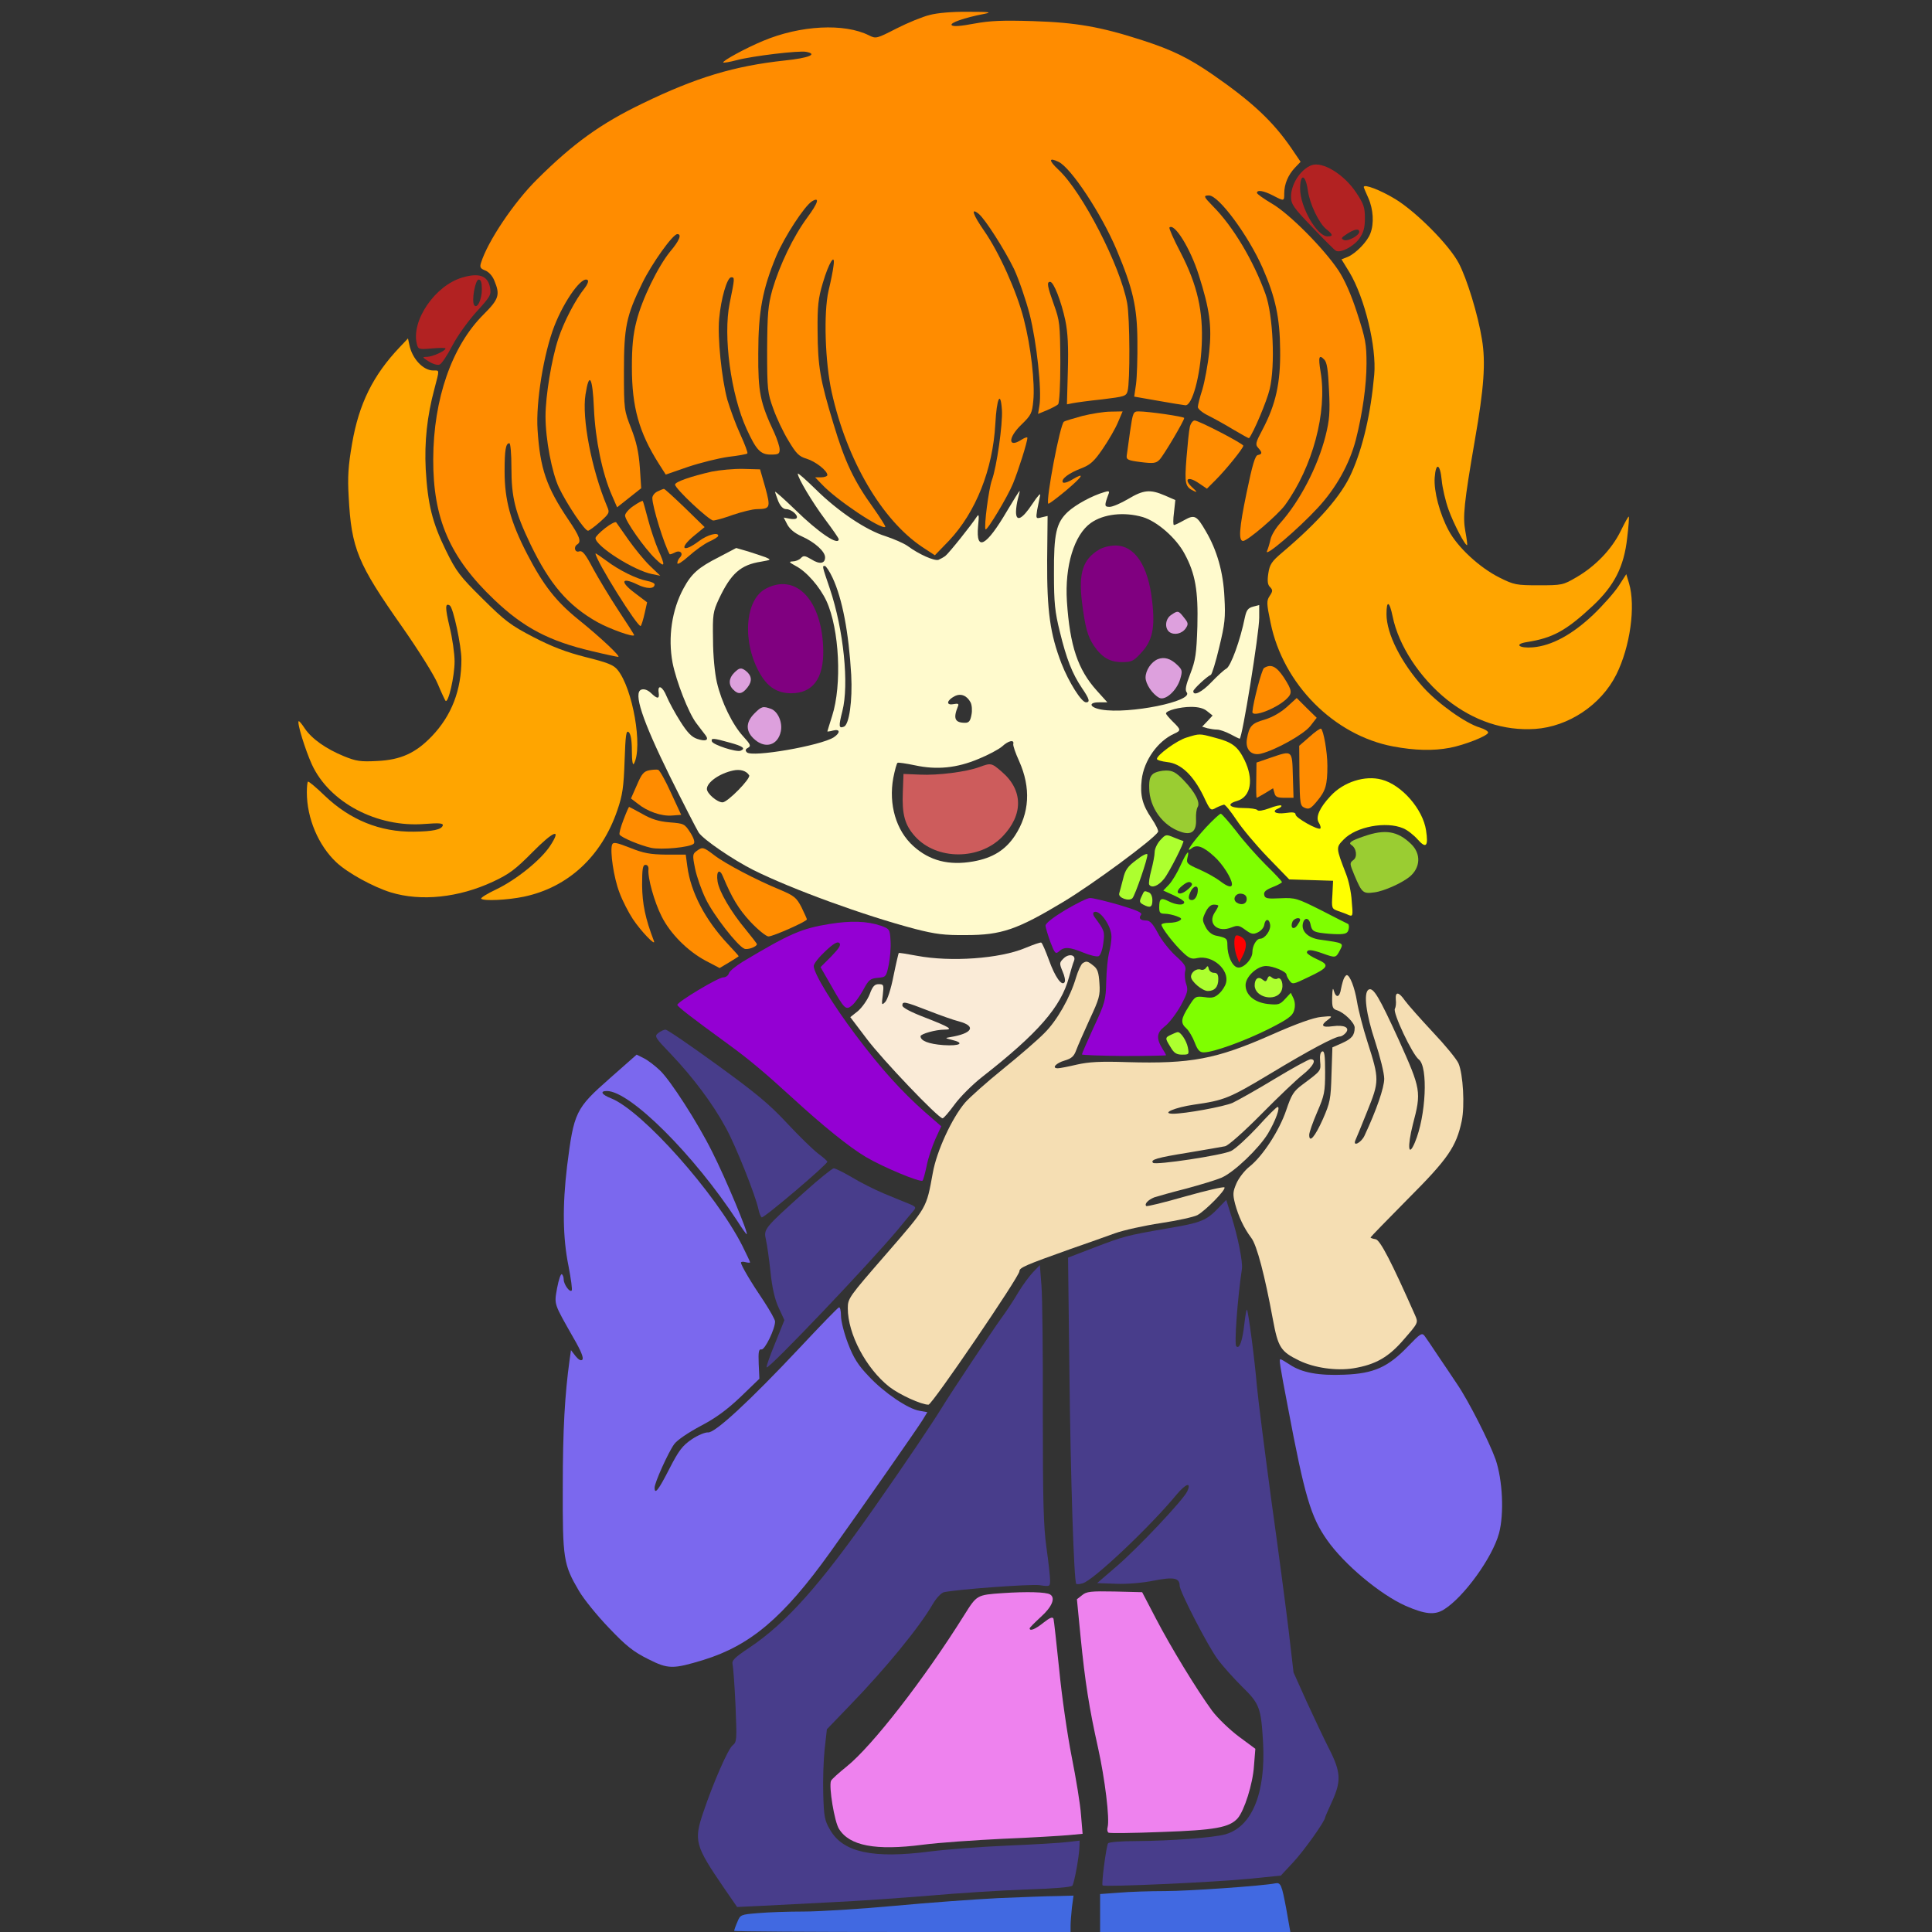 <?xml version="1.0" encoding="UTF-8" standalone="no"?>
<svg
   xmlns:dc="http://purl.org/dc/elements/1.1/"
   xmlns:cc="http://creativecommons.org/ns#"
   xmlns:rdf="http://www.w3.org/1999/02/22-rdf-syntax-ns#"
   xmlns:svg="http://www.w3.org/2000/svg"
   xmlns="http://www.w3.org/2000/svg"
   xmlns:sodipodi="http://sodipodi.sourceforge.net/DTD/sodipodi-0.dtd"
   xmlns:inkscape="http://www.inkscape.org/namespaces/inkscape"
   version="1.0"
   width="850pt"
   height="850pt"
   viewBox="0 0 850 850"
   preserveAspectRatio="xMidYMid meet"
   id="svg120"
   sodipodi:docname="57.svg"
   inkscape:version="0.92.2 5c3e80d, 2017-08-06">
  <rect x="0" y="0" width="850" height="850" fill="#333333" stroke="none"/>
  <defs
     id="defs124" />
  <sodipodi:namedview
     pagecolor="#ffffff"
     bordercolor="#666666"
     borderopacity="1"
     objecttolerance="10"
     gridtolerance="10"
     guidetolerance="10"
     inkscape:pageopacity="0"
     inkscape:pageshadow="2"
     inkscape:window-width="1920"
     inkscape:window-height="978"
     id="namedview122"
     showgrid="false"
     inkscape:zoom="0.58897835"
     inkscape:cx="775.19294"
     inkscape:cy="575.08526"
     inkscape:window-x="0"
     inkscape:window-y="1"
     inkscape:window-maximized="1"
     inkscape:current-layer="svg120" />
  <g
     transform="translate(0,850) scale(0.1,-0.1)"
     fill="#000000"
     stroke="none"
     id="g118">
    <path
       d="M0 4250 l0 -4250 1589 0 1589 0 6 23 c13 48 5 74 -47 147 -108 153 -121 190 -106 295 11 81 30 138 86 255 73 155 75 161 74 309 -1 74 -3 137 -6 139 -2 2 -48 -8 -103 -22 -54 -14 -117 -26 -139 -26 -152 0 -435 281 -499 495 -26 87 -26 546 0 760 10 83 20 170 23 195 4 39 1 53 -26 95 -42 66 -46 101 -27 201 10 50 19 151 21 247 4 188 27 384 55 477 17 59 27 73 102 146 46 44 100 93 121 108 20 16 37 34 37 41 0 8 29 35 65 61 36 26 65 49 65 51 0 2 -7 14 -16 27 -14 23 -14 25 18 49 18 13 75 48 125 78 51 30 93 57 93 60 0 4 -31 30 -70 58 -38 28 -70 48 -70 45 0 -2 10 -18 21 -34 20 -27 21 -60 1 -60 -5 0 -46 28 -91 63 -123 95 -194 199 -227 333 -9 38 -18 71 -20 73 -2 2 -27 -17 -55 -42 -71 -62 -147 -101 -248 -127 -71 -19 -99 -21 -175 -15 -100 7 -128 8 -261 5 -243 -6 -462 110 -555 295 -35 68 -35 70 -36 205 -1 109 -5 148 -23 204 -27 88 -31 204 -7 240 28 44 56 29 56 -30 0 -74 63 -151 165 -200 59 -29 80 -34 140 -34 112 0 219 61 256 146 18 39 18 45 4 85 -23 65 -89 183 -138 247 -57 75 -180 258 -202 301 -48 96 -65 173 -71 326 -9 208 11 345 66 462 46 100 108 189 178 257 35 34 57 67 72 107 37 97 95 153 199 190 43 15 47 20 100 126 65 127 114 195 226 312 160 166 347 289 621 406 60 26 136 66 169 90 92 65 219 124 324 152 128 32 270 34 354 5 l59 -21 39 25 c52 32 130 63 204 79 50 11 -272 14 -2022 14 l-2083 1 0 -4250z"
       id="path4"
       style="fill:none" />
    <path
       d="M4415 8484 c28 -8 115 -21 195 -29 190 -19 280 -38 424 -86 286 -97 513 -259 683 -486 49 -66 57 -73 89 -73 37 0 80 -18 129 -55 17 -12 50 -26 74 -30 181 -30 430 -270 499 -480 65 -195 75 -358 37 -620 -15 -104 -33 -217 -41 -250 -7 -33 -14 -98 -14 -146 0 -140 48 -207 180 -254 177 -62 381 65 454 283 20 58 26 67 47 67 22 0 25 -5 33 -66 6 -47 5 -90 -6 -155 -14 -84 -14 -92 5 -144 15 -41 20 -81 20 -160 0 -90 -4 -116 -27 -184 -69 -194 -175 -300 -351 -351 -45 -14 -80 -16 -148 -12 -85 6 -92 4 -141 -22 -95 -53 -150 -66 -286 -66 -134 0 -216 16 -319 61 -29 13 -59 24 -65 24 -7 0 -10 -25 -8 -80 2 -44 6 -80 8 -80 3 0 28 7 55 16 147 48 299 -34 360 -194 65 -173 -56 -359 -246 -379 -60 -6 -58 -3 -70 -93 -5 -38 -2 -48 16 -63 16 -15 18 -21 9 -33 -7 -8 -22 -14 -35 -14 -14 0 -26 -9 -33 -25 -10 -21 -9 -26 8 -35 11 -6 27 -24 35 -40 9 -17 24 -30 34 -30 10 0 30 -9 44 -20 21 -17 30 -18 51 -9 39 18 72 3 108 -49 17 -26 76 -93 129 -149 113 -117 119 -132 126 -283 4 -84 1 -121 -15 -183 -24 -92 -42 -116 -225 -303 l-128 -132 95 -199 c104 -220 119 -246 229 -413 158 -240 216 -383 225 -547 6 -123 -15 -200 -81 -305 -56 -88 -168 -211 -210 -232 -109 -51 -283 28 -467 213 -107 107 -150 173 -185 281 -27 86 -111 277 -102 230 3 -14 13 -77 22 -140 9 -63 23 -151 30 -195 8 -44 19 -138 25 -209 6 -71 20 -191 30 -267 19 -133 23 -144 96 -306 42 -92 87 -186 100 -209 61 -104 2 -276 -157 -459 -38 -44 -69 -89 -69 -100 0 -11 7 -60 15 -110 8 -50 15 -93 15 -97 0 -5 626 -8 1390 -8 l1390 0 0 4250 0 4250 -2067 -1 c-1831 0 -2062 -2 -2018 -15z"
       id="path6"
       style="fill:none" />
    <path
       d="M4090 8434 c-30 -7 -96 -34 -145 -59 -88 -45 -91 -46 -121 -31 -109 55 -303 45 -467 -24 -77 -32 -181 -89 -175 -95 2 -2 28 2 58 10 71 19 275 43 306 37 54 -10 13 -27 -92 -38 -223 -24 -390 -74 -629 -190 -182 -88 -302 -174 -462 -333 -103 -102 -218 -274 -247 -368 -6 -19 -2 -25 19 -33 15 -6 32 -24 40 -45 26 -62 20 -81 -47 -148 -140 -139 -221 -372 -222 -637 -1 -262 73 -433 269 -619 129 -123 242 -182 430 -226 58 -14 110 -25 115 -25 13 0 -78 86 -175 164 -99 80 -155 152 -225 287 -74 143 -100 239 -100 365 0 94 5 124 21 124 5 0 9 -48 9 -106 0 -133 16 -197 84 -339 85 -176 165 -269 294 -342 54 -30 162 -69 162 -57 0 2 -31 51 -69 108 -38 58 -88 141 -112 185 -34 65 -47 80 -61 75 -19 -6 -26 20 -8 31 19 12 10 36 -39 108 -97 144 -125 225 -136 397 -8 120 27 335 74 456 45 115 124 224 147 201 4 -4 -2 -20 -14 -35 -41 -51 -91 -147 -116 -223 -29 -88 -56 -250 -56 -341 0 -101 28 -247 59 -313 35 -73 113 -190 128 -190 5 0 29 18 53 39 42 38 43 40 30 70 -67 160 -111 387 -94 491 16 102 31 78 37 -62 6 -137 37 -287 79 -382 l23 -53 53 42 53 42 -6 91 c-5 68 -15 113 -38 172 -31 79 -32 83 -32 250 0 196 10 245 81 390 42 86 134 215 154 215 21 0 8 -30 -31 -76 -54 -66 -125 -211 -149 -308 -15 -58 -20 -113 -20 -201 0 -176 31 -287 119 -426 l30 -47 98 34 c54 18 134 38 177 44 44 5 82 12 84 15 3 3 -11 40 -31 84 -20 43 -45 112 -57 152 -25 92 -44 275 -36 357 8 89 35 182 53 182 16 0 16 -2 -7 -115 -29 -143 5 -400 75 -553 42 -92 61 -112 106 -112 34 0 39 3 39 23 0 12 -11 45 -23 72 -63 134 -72 179 -71 350 0 185 19 283 79 428 37 87 124 220 157 241 36 22 28 -6 -21 -72 -61 -83 -121 -208 -153 -317 -19 -70 -22 -103 -23 -265 0 -175 2 -189 27 -258 14 -40 44 -104 67 -141 34 -57 46 -69 79 -79 40 -12 92 -53 92 -72 0 -5 -12 -10 -27 -10 l-27 0 30 -31 c63 -68 264 -202 279 -187 2 2 -22 40 -53 84 -85 118 -125 202 -175 369 -59 194 -69 252 -70 410 -1 109 3 143 23 210 26 89 56 137 47 75 -2 -19 -12 -69 -22 -110 -22 -97 -15 -314 14 -445 67 -301 221 -563 399 -682 l55 -36 62 64 c118 125 193 313 204 514 6 113 23 150 29 61 4 -61 -23 -251 -44 -308 -14 -38 -36 -207 -28 -217 6 -8 98 145 121 202 24 59 63 182 63 201 0 4 -11 1 -25 -8 -61 -40 -62 8 0 67 41 40 46 49 51 104 8 77 -11 241 -42 360 -31 121 -108 292 -174 387 -50 72 -61 105 -24 75 29 -24 114 -158 155 -242 21 -45 52 -135 69 -200 31 -123 54 -335 43 -401 l-6 -37 39 16 c21 9 44 21 49 26 6 6 10 82 10 187 -1 167 -3 181 -28 251 -29 81 -33 101 -17 101 16 0 49 -86 67 -170 11 -54 14 -114 11 -222 l-4 -147 25 5 c15 3 73 11 131 17 98 12 105 14 111 37 11 41 10 321 -2 386 -30 164 -197 489 -302 587 -44 41 -44 56 0 35 55 -26 189 -229 256 -388 71 -169 90 -250 91 -400 1 -74 -2 -160 -6 -190 l-8 -55 103 -18 c56 -10 111 -19 122 -20 30 -3 66 128 72 265 7 148 -19 264 -93 407 -30 57 -52 107 -49 110 22 21 92 -92 129 -209 48 -151 58 -224 46 -338 -6 -57 -20 -131 -30 -165 -11 -34 -20 -69 -20 -78 0 -8 20 -25 45 -37 24 -12 75 -40 111 -62 37 -22 68 -39 69 -38 19 22 79 164 91 216 25 104 15 324 -18 417 -53 148 -144 300 -232 388 -41 42 -43 47 -17 47 43 0 173 -176 236 -319 56 -128 76 -218 77 -361 2 -144 -19 -239 -77 -349 -31 -58 -33 -67 -20 -81 19 -21 19 -28 -1 -32 -12 -2 -24 -42 -50 -168 -32 -154 -36 -210 -15 -210 20 0 151 113 184 157 122 168 187 410 157 587 -11 66 -7 78 16 54 12 -12 17 -45 21 -134 5 -100 2 -132 -15 -201 -35 -138 -114 -289 -200 -385 -19 -21 -38 -52 -42 -70 -4 -18 -11 -42 -16 -53 -12 -30 138 98 223 190 81 87 140 193 168 300 29 114 47 240 47 335 0 85 -4 109 -41 222 -27 84 -56 148 -83 189 -65 97 -216 249 -292 293 -36 21 -66 43 -66 47 0 15 29 10 70 -11 50 -26 50 -26 50 9 0 41 17 81 47 113 l25 26 -40 59 c-81 118 -172 204 -347 325 -106 73 -177 108 -310 151 -182 59 -291 78 -480 84 -135 4 -188 2 -259 -11 -59 -11 -92 -14 -99 -7 -10 10 55 33 144 50 36 7 22 9 -71 9 -69 1 -137 -5 -170 -14z"
       id="path8"
       style="fill:#ff8c00" />
    <path
       d="M5770 7773 c-48 -18 -90 -83 -90 -138 0 -33 10 -48 92 -133 51 -54 98 -101 105 -105 20 -12 78 18 104 54 18 26 24 47 24 89 0 48 -5 63 -40 115 -53 79 -147 136 -195 118z m-16 -111 c8 -59 49 -145 82 -171 29 -23 30 -31 5 -31 -47 0 -121 129 -121 210 0 69 24 64 34 -8z m226 -182 c0 -16 -49 -43 -67 -36 -14 6 -13 10 12 26 33 22 55 26 55 10z"
       id="path10"
       style="fill:#b22222" />
    <path
       d="M6000 7677 c0 -2 9 -24 20 -48 22 -49 26 -113 9 -156 -13 -36 -64 -88 -99 -103 l-28 -11 35 -57 c67 -112 120 -329 109 -451 -15 -169 -49 -318 -100 -432 -43 -98 -143 -213 -305 -350 -46 -39 -55 -52 -61 -92 -5 -34 -3 -50 8 -60 12 -13 12 -18 -2 -39 -14 -21 -14 -32 4 -118 55 -270 279 -495 539 -544 96 -18 176 -20 250 -6 63 12 163 51 168 66 2 6 -14 16 -36 23 -62 18 -184 105 -249 177 -98 109 -162 236 -162 322 0 63 13 58 27 -10 26 -128 119 -270 240 -367 118 -93 249 -137 387 -128 146 10 290 105 357 239 61 122 86 301 56 402 l-12 40 -33 -51 c-18 -28 -69 -86 -113 -128 -92 -87 -182 -136 -265 -143 -61 -5 -84 14 -27 23 114 18 172 49 290 159 95 89 138 172 152 300 6 49 9 91 7 93 -2 2 -18 -27 -36 -64 -40 -81 -112 -155 -195 -203 -58 -34 -63 -35 -165 -35 -99 0 -109 2 -173 34 -88 44 -185 134 -224 208 -39 73 -65 171 -61 231 5 70 24 63 31 -11 3 -34 17 -93 30 -129 22 -62 75 -163 82 -156 1 2 -2 29 -8 60 -12 65 -6 124 42 403 40 228 48 341 31 442 -17 107 -66 267 -102 335 -42 80 -186 225 -279 282 -66 40 -139 68 -139 53z"
       id="path12"
       style="fill:#ffa500" />
    <path
       d="M2034 7279 c-120 -35 -226 -190 -200 -293 6 -23 9 -24 66 -19 33 3 60 3 60 0 0 -11 -58 -37 -82 -37 -21 0 -21 -2 8 -20 17 -11 39 -18 48 -14 9 3 34 41 56 83 22 43 70 109 106 149 62 68 66 75 60 107 -10 52 -48 66 -122 44z m86 -52 c0 -45 -21 -89 -34 -69 -12 19 5 112 20 112 10 0 14 -13 14 -43z"
       id="path14"
       style="fill:#b22222" />
    <path
       d="M1759 6973 c-118 -124 -180 -250 -210 -425 -17 -98 -20 -146 -15 -233 12 -229 39 -294 236 -574 72 -103 141 -213 156 -250 15 -36 31 -70 34 -74 12 -14 40 107 40 173 0 35 -10 104 -22 152 -20 85 -20 107 1 94 15 -9 51 -177 51 -238 0 -134 -43 -246 -130 -337 -71 -74 -136 -104 -240 -109 -74 -4 -93 -1 -147 21 -78 32 -141 76 -172 122 -13 20 -25 34 -27 32 -8 -7 29 -126 58 -190 77 -168 288 -279 497 -262 65 5 82 3 79 -7 -6 -18 -43 -26 -128 -27 -148 -2 -280 52 -391 158 -38 37 -72 65 -74 62 -3 -2 -5 -24 -5 -47 0 -114 51 -234 130 -308 50 -47 162 -108 239 -132 134 -41 300 -23 450 47 71 33 99 54 174 130 94 95 130 108 77 27 -41 -62 -149 -149 -237 -191 -40 -19 -69 -37 -66 -41 11 -11 116 -6 188 9 195 41 342 178 411 380 23 67 28 102 32 218 4 115 7 135 18 126 9 -8 14 -35 14 -83 0 -44 4 -65 9 -56 40 72 -5 331 -72 413 -18 22 -44 32 -140 56 -86 22 -147 45 -230 88 -100 52 -124 70 -223 168 -101 100 -116 119 -163 215 -59 121 -79 201 -88 356 -6 120 6 233 38 352 23 89 24 82 -5 82 -44 0 -93 52 -105 113 l-6 28 -36 -38z"
       id="path16"
       style="fill:#ffa500" />
    <path
       d="M4762 6670 c-40 -11 -77 -22 -81 -25 -17 -10 -81 -349 -69 -361 3 -2 37 24 77 57 76 64 87 84 28 49 -19 -12 -38 -17 -41 -12 -9 14 27 41 80 61 41 16 57 30 96 87 26 38 56 90 67 117 l20 47 -52 -1 c-29 0 -85 -9 -125 -19z"
       id="path18"
       style="fill:#ff8c00" />
    <path
       d="M4972 6603 c-7 -49 -13 -97 -15 -108 -2 -17 6 -21 62 -28 56 -7 67 -5 82 10 18 18 109 172 109 184 0 6 -156 29 -201 29 -23 0 -25 -5 -37 -87z"
       id="path20"
       style="fill:#ff8c00" />
    <path
       d="M5235 6623 c-4 -16 -10 -77 -15 -138 -9 -115 -6 -127 34 -146 15 -7 12 -2 -8 16 -40 37 -20 52 27 20 l37 -25 39 39 c45 45 121 139 121 150 0 9 -196 111 -214 111 -8 0 -17 -12 -21 -27z"
       id="path22"
       style="fill:#ff8c00" />
    <path
       d="M3131 6425 c-92 -21 -161 -45 -161 -57 0 -18 150 -158 168 -158 9 0 49 11 87 25 39 13 86 25 105 25 59 1 61 6 37 95 l-23 80 -74 2 c-41 1 -104 -5 -139 -12z"
       id="path24"
       style="fill:#ff8c00" />
    <path
       d="M3510 6416 c0 -19 64 -126 120 -201 33 -44 60 -83 60 -87 0 -31 -89 29 -192 130 -49 47 -88 82 -88 78 0 -3 7 -22 14 -41 10 -23 22 -35 35 -35 22 0 54 -27 46 -39 -2 -5 -16 -6 -31 -3 l-26 5 16 -31 c11 -20 32 -38 64 -52 56 -25 102 -66 102 -92 0 -28 -24 -32 -60 -9 -29 17 -35 18 -47 5 -8 -8 -24 -14 -36 -14 -18 -1 -15 -4 14 -20 48 -25 106 -92 135 -154 57 -124 69 -369 25 -506 -11 -36 -21 -66 -21 -68 0 -1 11 0 25 4 32 8 33 -10 3 -30 -59 -37 -359 -89 -382 -66 -8 8 -7 14 5 20 14 8 11 15 -21 50 -47 51 -96 151 -116 238 -9 38 -17 118 -17 187 -2 112 0 124 26 180 53 112 95 150 186 164 44 8 45 8 20 19 -14 5 -49 17 -78 26 l-52 15 -76 -40 c-91 -46 -121 -73 -156 -138 -51 -94 -69 -215 -48 -327 16 -81 70 -220 104 -265 18 -23 36 -48 42 -55 15 -21 -1 -27 -37 -15 -25 8 -44 28 -75 77 -23 36 -50 86 -60 110 -18 45 -41 55 -35 16 4 -28 -6 -28 -34 -1 -14 13 -29 19 -42 15 -37 -12 3 -133 125 -381 60 -121 117 -232 127 -248 21 -31 150 -119 241 -165 171 -85 487 -200 711 -259 90 -23 129 -28 224 -27 156 0 225 24 428 146 130 78 397 275 417 308 3 5 -10 32 -29 60 -40 59 -51 101 -43 170 10 84 70 169 143 202 31 14 30 18 -6 53 -16 16 -30 32 -30 36 0 13 62 29 110 29 32 0 56 -6 71 -19 l24 -19 -23 -25 -23 -24 23 -7 c13 -3 32 -6 43 -6 11 0 37 -9 58 -20 20 -11 39 -20 41 -20 11 0 86 464 86 532 l0 56 -27 -7 c-22 -6 -29 -15 -36 -47 -20 -100 -62 -216 -82 -226 -11 -6 -40 -33 -66 -60 -41 -43 -79 -62 -79 -39 0 9 60 65 77 72 5 2 22 57 37 121 25 103 28 130 23 220 -5 111 -33 208 -82 291 -40 69 -49 74 -94 49 -21 -12 -42 -22 -46 -22 -4 0 -4 25 0 55 l6 55 -46 20 c-65 28 -94 25 -161 -15 -32 -19 -69 -35 -82 -35 -24 0 -24 5 -4 59 4 10 -1 12 -19 6 -55 -16 -126 -55 -161 -87 -51 -48 -62 -95 -61 -273 0 -126 4 -167 26 -255 29 -119 54 -183 97 -247 33 -48 37 -63 18 -63 -20 0 -76 89 -108 171 -50 130 -64 230 -63 452 l2 197 -26 -6 c-25 -7 -26 -6 -20 32 4 21 10 50 13 64 4 14 -11 -2 -34 -37 -45 -68 -72 -81 -72 -35 0 15 4 42 9 60 5 17 8 32 7 32 -2 0 -27 -40 -56 -89 -91 -155 -137 -180 -127 -67 5 50 4 57 -6 42 -21 -33 -123 -161 -138 -172 -8 -6 -21 -13 -30 -17 -18 -6 -86 24 -136 61 -17 12 -61 31 -97 43 -85 26 -209 109 -308 207 -43 42 -78 73 -78 68z m1518 -191 c63 -19 147 -92 184 -162 47 -87 60 -162 56 -318 -4 -122 -8 -149 -31 -209 -20 -51 -24 -72 -16 -82 32 -39 -254 -97 -375 -76 -52 9 -60 32 -11 32 l37 0 -46 51 c-84 93 -119 197 -132 393 -10 156 32 293 105 345 56 40 147 50 229 26z m-1365 -267 c43 -92 71 -240 82 -427 6 -114 -9 -219 -32 -228 -23 -9 -24 1 -7 68 30 117 6 357 -55 539 -35 103 -34 100 -22 100 5 0 21 -24 34 -52z m607 -548 c6 -11 8 -36 4 -55 -5 -27 -11 -35 -28 -35 -45 0 -53 19 -32 71 6 13 2 15 -20 11 -33 -6 -29 17 6 35 27 14 54 3 70 -27z m-1060 -177 c59 -16 72 -26 48 -36 -19 -7 -121 26 -126 41 -5 16 7 15 78 -5z m1248 -6 c-2 -7 10 -41 26 -76 52 -117 46 -229 -19 -328 -42 -63 -98 -98 -183 -113 -107 -19 -192 3 -263 67 -77 69 -110 184 -89 300 7 35 15 65 19 67 3 2 38 -3 76 -11 97 -21 185 -12 280 28 42 17 89 42 104 55 28 26 54 31 49 11z m-1162 -138 c8 -14 -95 -119 -117 -119 -24 0 -69 39 -69 59 0 29 55 68 115 81 31 7 59 -1 71 -21z"
       id="path26"
       style="fill:#fffacd" />
    <path
       d="M4834 6081 c-70 -42 -89 -103 -74 -228 14 -113 25 -152 52 -193 36 -53 71 -73 124 -73 42 0 51 4 84 40 50 53 63 111 49 228 -17 156 -76 245 -162 245 -24 0 -56 -8 -73 -19z"
       id="path28"
       style="fill:#800080" />
    <path
       d="M5152 5794 c-25 -17 -29 -56 -8 -74 21 -16 56 -9 73 16 12 18 11 24 -8 47 -24 31 -27 32 -57 11z"
       id="path30"
       style="fill:#dda0dd" />
    <path
       d="M5094 5600 c-29 -12 -54 -49 -54 -81 0 -28 30 -73 60 -89 26 -14 76 30 92 81 11 37 10 42 -13 64 -29 28 -57 36 -85 25z"
       id="path32"
       style="fill:#dda0dd" />
    <path
       d="M4308 5125 c-57 -21 -182 -37 -261 -33 l-72 3 -3 -80 c-4 -99 9 -145 54 -195 95 -105 283 -105 384 -1 93 96 92 205 -3 286 -45 39 -47 39 -99 20z"
       id="path34"
       style="fill:#cd5c5c" />
    <path
       d="M2893 6338 c-13 -6 -23 -19 -23 -29 0 -38 52 -205 76 -247 1 -2 11 1 23 7 23 13 40 -4 22 -22 -6 -6 -11 -17 -11 -25 0 -8 22 6 50 31 28 25 68 54 90 64 22 10 40 21 40 26 0 17 -48 4 -84 -23 -73 -55 -91 -33 -21 24 l45 37 -87 85 c-48 46 -89 84 -92 83 -3 0 -16 -5 -28 -11z"
       id="path36"
       style="fill:#ff8c00" />
    <path
       d="M2787 6274 c-20 -13 -37 -33 -37 -42 0 -23 86 -145 134 -191 42 -41 45 -33 11 42 -13 31 -33 90 -44 132 -11 42 -21 78 -23 81 -2 2 -21 -8 -41 -22z"
       id="path38"
       style="fill:#ff8c00" />
    <path
       d="M2663 6177 c-23 -18 -42 -37 -43 -44 -1 -35 170 -144 250 -159 l35 -7 -46 44 c-25 24 -67 76 -94 114 -27 39 -51 73 -54 77 -3 4 -25 -7 -48 -25z"
       id="path40"
       style="fill:#ff8c00" />
    <path
       d="M2620 6065 c0 -29 188 -330 199 -319 3 3 11 28 17 55 l11 49 -54 41 c-66 49 -60 72 10 38 42 -21 77 -21 77 0 0 5 -15 12 -32 15 -48 9 -126 48 -180 89 -27 20 -48 34 -48 32z"
       id="path42"
       style="fill:#ff8c00" />
    <path
       d="M3369 5910 c-93 -49 -105 -238 -24 -376 34 -58 76 -84 136 -84 95 0 143 65 141 189 -4 219 -119 342 -253 271z"
       id="path44"
       style="fill:#800080" />
    <path
       d="M5561 5561 c-10 -7 -48 -152 -51 -193 -1 -26 102 13 148 55 29 27 28 38 -10 97 -33 49 -56 60 -87 41z"
       id="path46"
       style="fill:#ff8c00" />
    <path
       d="M3230 5540 c-24 -24 -26 -53 -4 -74 22 -23 40 -20 63 10 21 27 19 51 -7 72 -21 16 -29 15 -52 -8z"
       id="path48"
       style="fill:#dda0dd" />
    <path
       d="M5661 5389 c-27 -24 -64 -45 -97 -55 -57 -16 -68 -28 -78 -85 -8 -46 19 -75 61 -65 66 16 190 86 218 122 l28 36 -44 43 -44 44 -44 -40z"
       id="path50"
       style="fill:#ff8c00" />
    <path
       d="M3319 5361 c-40 -40 -39 -81 3 -116 47 -40 100 -23 113 36 9 40 -12 88 -42 100 -36 13 -42 12 -74 -20z"
       id="path52"
       style="fill:#dda0dd" />
    <path
       d="M5761 5258 l-45 -39 1 -132 c2 -125 3 -132 23 -141 19 -8 27 -4 55 30 37 44 45 70 45 155 0 60 -17 156 -28 163 -4 2 -27 -14 -51 -36z"
       id="path54"
       style="fill:#ff8c00" />
    <path
       d="M5220 5255 c-43 -13 -130 -77 -130 -94 0 -5 21 -11 46 -14 59 -6 113 -57 158 -148 31 -66 32 -67 56 -53 14 7 30 13 35 14 6 0 30 -30 54 -66 24 -37 86 -111 138 -165 l95 -98 96 -3 97 -3 -3 -61 c-4 -60 -3 -62 25 -72 15 -5 37 -13 47 -18 18 -7 19 -3 13 62 -2 38 -14 92 -25 119 -45 117 -45 116 -10 152 54 56 186 81 261 49 18 -7 46 -29 64 -49 37 -42 48 -31 37 40 -14 93 -107 200 -195 223 -73 20 -168 -10 -225 -72 -48 -51 -67 -93 -52 -117 7 -11 10 -23 7 -26 -10 -9 -109 47 -109 61 0 10 -11 12 -45 7 -45 -6 -63 8 -29 21 9 4 14 9 11 12 -3 3 -27 -2 -52 -12 -28 -10 -49 -14 -53 -8 -4 5 -31 9 -61 9 -62 0 -78 17 -29 31 62 18 75 95 33 181 -30 60 -54 78 -132 98 -67 18 -65 18 -123 0z"
       id="path56"
       style="fill:#ffff00" />
    <path
       d="M5592 5167 l-64 -22 -1 -78 c-1 -42 0 -77 2 -77 2 0 19 10 38 21 l34 21 6 -21 c4 -17 13 -21 45 -21 l39 0 -3 97 c-3 114 -2 112 -96 80z"
       id="path58"
       style="fill:#ff8c00" />
    <path
       d="M2856 5111 c-24 -5 -33 -16 -54 -65 l-26 -59 30 -23 c42 -34 104 -56 151 -52 l40 3 -45 97 c-24 53 -49 98 -56 101 -6 2 -24 1 -40 -2z"
       id="path60"
       style="fill:#ff8c00" />
    <path
       d="M5074 5096 c-14 -11 -19 -26 -18 -63 1 -86 60 -167 140 -193 47 -16 69 3 66 57 -1 21 2 44 7 52 13 20 -11 66 -62 119 -33 34 -48 42 -77 42 -20 0 -45 -6 -56 -14z"
       id="path62"
       style="fill:#9acd32" />
    <path
       d="M2743 4893 c-12 -31 -20 -60 -17 -65 8 -13 89 -47 138 -58 45 -10 172 2 188 18 6 6 1 24 -15 49 -25 39 -28 40 -91 45 -48 4 -80 14 -120 37 -31 17 -57 31 -58 31 -2 0 -13 -25 -25 -57z"
       id="path64"
       style="fill:#ff8c00" />
    <path
       d="M5306 4860 c-57 -62 -97 -119 -63 -92 22 18 51 8 99 -36 37 -33 78 -98 78 -122 0 -17 -19 -12 -54 15 -17 13 -58 36 -90 50 -53 23 -57 28 -52 50 11 43 -3 27 -30 -32 -14 -32 -37 -70 -51 -85 l-25 -26 46 -21 c25 -11 46 -25 46 -30 0 -16 -36 -13 -69 4 -33 17 -41 12 -41 -27 0 -23 4 -28 24 -28 14 0 37 -5 53 -11 22 -8 24 -12 13 -19 -8 -6 -30 -10 -47 -10 -18 0 -33 -4 -33 -8 0 -14 54 -84 93 -121 29 -28 40 -32 65 -26 66 14 141 -51 126 -109 -3 -13 -16 -34 -29 -46 -20 -19 -32 -22 -65 -17 -40 5 -42 4 -70 -41 -35 -55 -37 -73 -10 -97 10 -9 27 -37 36 -61 13 -34 22 -44 40 -44 42 0 177 49 284 102 85 43 106 58 113 81 6 19 5 38 -2 54 l-12 25 -25 -27 c-23 -25 -30 -27 -77 -22 -59 7 -97 40 -97 83 0 37 51 84 90 84 32 0 90 -25 90 -38 0 -5 6 -16 13 -26 13 -18 17 -17 79 13 94 44 100 55 44 80 -25 11 -46 25 -46 30 0 15 20 14 70 -4 56 -20 57 -20 75 14 17 33 18 32 -88 47 -51 7 -82 36 -75 70 6 30 28 28 34 -4 5 -25 12 -31 43 -36 20 -3 55 -6 77 -6 33 0 43 4 47 20 3 11 2 22 -2 25 -5 2 -58 29 -118 60 -106 53 -114 56 -179 53 -59 -3 -69 -1 -72 15 -3 13 7 22 37 34 23 9 41 19 41 22 0 4 -32 38 -71 76 -39 39 -98 105 -130 148 -33 42 -64 77 -68 77 -5 0 -34 -27 -65 -60z m-62 -248 c3 -5 -8 -18 -24 -30 -36 -27 -55 -8 -20 20 24 20 36 22 44 10z m26 -26 c0 -25 -12 -46 -26 -46 -17 0 -18 14 -4 41 12 22 30 25 30 5z m215 -41 c0 -22 -22 -30 -44 -16 -21 14 -5 43 21 39 15 -2 23 -10 23 -23z m-125 -30 c0 -3 -7 -17 -16 -30 -32 -50 14 -90 75 -65 26 10 33 9 60 -11 26 -19 35 -21 55 -11 13 6 26 20 28 32 4 29 22 30 26 2 4 -25 -23 -62 -44 -62 -16 0 -34 -31 -34 -59 0 -32 -42 -75 -67 -67 -23 7 -43 52 -43 98 0 29 -3 32 -52 42 -17 4 -34 18 -44 38 -15 29 -15 34 0 65 10 21 23 33 36 33 11 0 20 -2 20 -5z m360 -62 c0 -5 -7 -16 -14 -26 -16 -20 -30 -8 -20 17 6 16 34 23 34 9z"
       id="path66"
       style="fill:#7fff00" />
    <path
       d="M5437 4383 c-10 -10 -8 -58 4 -90 l11 -28 13 25 c22 42 22 71 -1 86 -11 8 -24 11 -27 7z"
       id="path68"
       style="fill:#ff0000" />
    <path
       d="M6002 4821 c-59 -20 -71 -29 -56 -39 22 -14 27 -53 8 -66 -17 -13 -16 -16 5 -67 33 -78 38 -82 88 -75 41 5 119 40 154 68 49 40 52 102 7 145 -59 57 -114 66 -206 34z"
       id="path70"
       style="fill:#9acd32" />
    <path
       d="M5105 4804 c-14 -15 -25 -39 -25 -53 0 -14 -7 -50 -15 -80 -8 -30 -12 -58 -9 -63 11 -17 40 -6 65 25 23 28 93 167 85 167 -2 0 -20 7 -40 15 -36 15 -37 15 -61 -11z"
       id="path72"
       style="fill:#adff2f" />
    <path
       d="M2693 4784 c-10 -28 7 -145 32 -210 13 -36 40 -88 59 -117 35 -53 103 -124 93 -97 -38 99 -51 163 -52 245 0 74 3 90 15 90 9 0 14 -8 13 -20 -4 -37 26 -144 58 -207 38 -76 115 -153 194 -195 l61 -32 42 25 c23 14 42 26 42 27 0 2 -22 26 -49 55 -98 105 -162 226 -177 340 l-7 52 -86 0 c-71 1 -99 6 -159 30 -61 24 -74 26 -79 14z"
       id="path74"
       style="fill:#ff8c00" />
    <path
       d="M3065 4756 c-18 -13 -19 -18 -7 -77 7 -35 28 -95 47 -134 34 -71 140 -207 170 -219 15 -6 55 9 55 20 0 3 -22 31 -48 63 -66 79 -118 168 -125 213 -7 46 9 59 24 21 39 -93 68 -142 121 -199 33 -35 69 -64 79 -64 20 0 169 66 169 75 0 3 -11 27 -24 54 -22 42 -32 50 -93 76 -105 43 -242 115 -290 152 -49 37 -52 38 -78 19z"
       id="path76"
       style="fill:#ff8c00" />
    <path
       d="M4999 4716 c-38 -28 -49 -44 -58 -83 -7 -26 -14 -55 -17 -64 -5 -19 43 -36 58 -21 12 12 70 181 66 193 -2 6 -24 -5 -49 -25z"
       id="path78"
       style="fill:#adff2f" />
    <path
       d="M5022 4555 c-10 -21 -9 -26 8 -35 30 -16 40 -12 40 19 0 17 -6 31 -16 35 -21 8 -19 9 -32 -19z"
       id="path80"
       style="fill:#adff2f" />
    <path
       d="M4688 4497 c-53 -32 -88 -59 -88 -69 0 -9 10 -41 21 -72 20 -52 23 -55 39 -41 22 20 45 19 106 -6 29 -12 59 -19 67 -16 8 3 17 26 21 57 7 52 6 55 -39 116 -5 7 -7 16 -4 19 22 21 79 -56 79 -106 0 -19 -5 -51 -11 -72 -5 -20 -11 -77 -12 -125 -2 -82 -5 -94 -55 -201 -28 -62 -52 -116 -52 -120 0 -3 83 -6 185 -7 102 0 185 2 185 3 0 2 -6 14 -14 26 -30 48 -28 73 8 101 19 14 50 55 70 90 31 58 34 69 25 96 -6 17 -8 42 -5 56 6 21 -1 32 -42 69 -27 25 -62 69 -78 100 -21 40 -35 55 -50 55 -27 0 -36 10 -24 25 8 9 -17 20 -97 44 -60 17 -117 31 -128 30 -11 0 -59 -24 -107 -52z"
       id="path82"
       style="fill:#9400d3" />
    <path
       d="M3650 4435 c-123 -20 -173 -41 -382 -166 -31 -19 -59 -42 -61 -51 -3 -10 -14 -18 -25 -18 -22 0 -202 -108 -202 -121 0 -7 60 -54 225 -174 91 -66 163 -127 280 -234 134 -123 250 -217 324 -261 74 -44 241 -114 250 -104 3 3 11 32 18 65 6 33 24 85 38 117 l26 57 -68 59 c-109 96 -200 198 -309 343 -102 136 -184 271 -184 303 0 10 23 39 51 65 37 35 54 44 62 36 8 -8 -1 -23 -36 -59 l-47 -47 46 -80 c60 -106 65 -111 93 -88 12 10 34 41 49 68 24 45 31 50 64 53 36 3 37 5 48 57 6 29 10 77 8 106 -3 51 -4 52 -42 66 -61 21 -133 23 -226 8z"
       id="path84"
       style="fill:#9400d3" />
    <path
       d="M4510 4329 c-112 -47 -328 -62 -476 -34 -43 8 -79 14 -80 12 -1 -1 -12 -47 -23 -101 -11 -57 -27 -106 -37 -115 -15 -15 -16 -13 -10 32 5 44 4 47 -18 47 -18 0 -27 -9 -40 -45 -10 -25 -33 -57 -51 -73 l-34 -27 72 -95 c68 -91 315 -350 334 -350 5 0 28 27 53 61 24 33 78 87 120 120 247 193 348 309 383 439 8 30 18 63 22 72 11 27 -22 35 -46 11 -18 -18 -19 -21 -4 -57 9 -20 13 -41 9 -47 -12 -20 -42 22 -69 97 -15 41 -30 76 -34 77 -3 2 -35 -9 -71 -24z m-427 -275 c51 -20 112 -42 137 -48 77 -21 58 -53 -40 -69 -23 -4 -23 -4 8 -12 59 -14 36 -28 -38 -23 -65 5 -100 19 -100 39 0 10 66 29 105 29 41 0 24 11 -87 54 -60 23 -98 43 -98 52 0 20 10 18 113 -22z"
       id="path86"
       style="fill:#faebd7" />
    <path
       d="M4763 4262 c-7 -5 -20 -33 -29 -63 -25 -86 -84 -190 -139 -244 -27 -28 -109 -99 -182 -158 -73 -59 -148 -126 -167 -148 -58 -68 -125 -213 -142 -309 -29 -158 -23 -147 -204 -356 -166 -191 -170 -196 -170 -240 0 -113 80 -264 182 -345 45 -35 141 -79 173 -79 16 0 400 564 400 587 0 16 26 27 225 98 69 24 157 55 195 69 39 14 130 34 203 45 73 11 145 27 160 35 35 19 128 113 119 122 -3 4 -81 -14 -173 -40 -91 -26 -168 -45 -171 -42 -9 9 8 27 35 38 15 5 79 23 142 39 63 17 132 38 155 48 56 25 163 128 203 193 34 57 56 118 43 118 -5 0 -45 -40 -89 -89 -45 -48 -97 -96 -116 -105 -40 -19 -332 -63 -343 -52 -14 14 19 23 155 45 76 13 148 25 162 28 14 3 82 63 160 142 74 75 156 153 183 174 46 37 61 67 33 67 -8 0 -79 -39 -157 -86 -79 -48 -163 -95 -186 -106 -39 -17 -209 -48 -263 -48 -54 1 10 28 93 40 133 19 154 27 337 137 169 102 283 163 306 163 6 0 17 7 25 16 19 23 -6 36 -58 29 -48 -7 -55 4 -20 29 21 16 20 17 -30 12 -34 -3 -107 -29 -220 -79 -242 -107 -354 -128 -633 -120 -120 4 -170 1 -223 -11 -38 -9 -75 -16 -83 -16 -29 0 -8 23 30 34 30 9 41 18 51 46 7 19 34 80 59 135 42 90 47 106 43 159 -3 47 -8 63 -26 77 -26 21 -31 22 -48 11z"
       id="path88"
       style="fill:#f5deb3" />
    <path
       d="M5306 4242 c-4 -7 -15 -11 -23 -8 -18 7 -43 -11 -43 -31 0 -21 50 -63 74 -63 30 0 46 18 46 52 0 21 -5 28 -19 28 -11 0 -21 8 -23 18 -3 13 -5 14 -12 4z"
       id="path90"
       style="fill:#adff2f" />
    <path
       d="M5576 4194 c-5 -13 -9 -14 -21 -4 -19 16 -35 4 -35 -25 0 -54 93 -74 117 -26 13 27 0 67 -18 55 -5 -3 -16 -1 -23 5 -10 9 -15 8 -20 -5z"
       id="path92"
       style="fill:#adff2f" />
    <path
       d="M5914 4198 c-4 -7 -10 -28 -14 -48 -6 -39 -22 -43 -32 -8 -4 15 -6 6 -7 -29 -1 -45 2 -52 22 -58 31 -10 77 -55 77 -76 0 -34 -13 -49 -55 -68 l-43 -19 -4 -119 c-3 -109 -6 -124 -38 -197 -35 -78 -60 -107 -60 -69 0 11 16 56 35 100 32 74 35 89 35 177 0 73 -3 94 -13 90 -8 -3 -11 -18 -9 -43 4 -43 5 -41 -78 -103 -39 -29 -48 -44 -71 -112 -30 -89 -103 -202 -161 -248 -22 -17 -48 -51 -58 -74 -16 -37 -17 -48 -6 -91 15 -55 38 -105 71 -149 25 -32 60 -168 95 -358 23 -124 34 -142 116 -182 66 -32 163 -46 238 -34 98 16 156 49 224 129 62 71 62 72 48 104 -104 235 -154 332 -174 335 -12 2 -22 5 -22 8 0 2 74 78 164 169 177 177 213 230 237 343 14 68 6 206 -14 253 -8 19 -59 81 -114 139 -54 58 -109 120 -122 138 -27 39 -43 41 -40 4 2 -15 0 -33 -4 -40 -11 -16 77 -202 105 -223 42 -32 32 -249 -17 -365 -29 -69 -34 -20 -9 79 38 144 36 154 -62 372 -87 190 -112 233 -133 221 -23 -15 -11 -107 29 -228 22 -67 40 -140 40 -164 0 -39 -34 -138 -87 -251 -14 -30 -52 -50 -40 -20 3 6 27 64 52 127 54 134 54 141 1 307 -19 59 -40 140 -46 178 -10 60 -31 115 -45 115 -2 0 -7 -5 -11 -12z"
       id="path94"
       style="fill:#f5deb3" />
    <path
       d="M2896 3955 c-18 -14 -15 -19 57 -94 96 -101 184 -218 241 -324 44 -80 131 -299 143 -358 3 -16 10 -32 14 -35 9 -5 289 233 289 245 0 3 -19 20 -41 36 -22 17 -83 76 -136 133 -77 83 -137 133 -308 257 -117 85 -219 155 -227 155 -7 0 -22 -7 -32 -15z"
       id="path96"
       style="fill:#483d8b" />
    <path
       d="M5153 3948 c-28 -13 -28 -15 -3 -55 15 -26 26 -33 51 -33 30 0 31 1 25 32 -6 30 -32 69 -45 67 -3 0 -16 -5 -28 -11z"
       id="path98"
       style="fill:#adff2f" />
    <path
       d="M2682 3755 c-150 -132 -157 -148 -187 -385 -21 -175 -19 -316 6 -439 11 -57 18 -106 14 -109 -9 -9 -35 28 -35 49 0 10 -4 20 -8 23 -5 3 -14 -24 -21 -61 -13 -74 -16 -64 73 -221 32 -55 45 -87 38 -94 -6 -6 -16 -1 -30 16 l-20 26 -6 -43 c-21 -152 -30 -307 -30 -557 -1 -320 3 -343 71 -459 21 -36 80 -109 132 -163 76 -80 108 -105 172 -137 89 -45 109 -45 244 -4 207 64 352 187 557 473 134 187 383 544 406 581 l22 36 -34 6 c-51 8 -157 80 -224 152 -47 49 -67 81 -91 144 -17 44 -31 99 -31 122 0 22 -4 39 -9 37 -5 -1 -83 -82 -173 -178 -218 -232 -373 -376 -403 -372 -12 1 -44 -12 -71 -30 -41 -28 -57 -48 -99 -130 -48 -94 -65 -116 -65 -83 0 22 60 155 86 191 13 18 60 50 116 80 67 35 116 71 176 128 l83 80 -3 65 c-2 54 0 66 12 64 15 -3 60 90 60 123 0 8 -22 47 -48 87 -57 84 -102 160 -102 172 0 4 9 5 20 2 11 -3 20 -3 20 -1 0 3 -15 35 -34 73 -117 231 -441 595 -578 649 -41 16 -50 32 -18 32 102 0 383 -280 574 -572 20 -32 39 -58 41 -58 10 0 -93 247 -152 363 -63 127 -184 315 -230 358 -21 20 -52 44 -70 53 l-32 16 -119 -105z"
       id="path100"
       style="fill:#7b68ee" />
    <path
       d="M3540 3256 c-179 -161 -181 -163 -170 -211 5 -22 14 -86 20 -142 7 -69 19 -121 36 -157 l25 -54 -41 -102 c-23 -56 -40 -104 -37 -106 9 -9 449 453 577 606 30 36 60 73 68 82 14 16 12 19 -19 32 -19 7 -68 28 -110 45 -43 18 -106 50 -142 72 -36 21 -72 39 -79 39 -7 -1 -65 -47 -128 -104z"
       id="path102"
       style="fill:#483d8b" />
    <path
       d="M5365 3190 c-58 -61 -78 -69 -232 -95 -178 -31 -186 -33 -325 -86 l-109 -42 6 -506 c5 -460 20 -920 30 -929 2 -3 15 -2 28 2 45 11 296 248 414 391 41 49 66 56 46 13 -18 -38 -216 -248 -309 -328 l-87 -75 83 -3 c50 -2 118 4 167 14 87 17 113 12 113 -23 0 -24 126 -269 168 -324 22 -30 70 -83 106 -119 78 -76 84 -93 93 -246 12 -222 -48 -370 -165 -404 -51 -15 -242 -29 -389 -30 -68 0 -124 -4 -128 -10 -8 -13 -30 -179 -24 -185 8 -8 495 14 644 29 l140 14 54 58 c47 50 141 182 141 198 0 2 14 34 30 69 41 90 40 129 -11 230 -23 45 -68 140 -100 210 l-58 129 -21 181 c-12 100 -46 358 -76 572 -29 215 -58 442 -64 505 -10 121 -38 331 -44 338 -2 2 -7 -25 -11 -60 -9 -80 -22 -115 -36 -101 -9 9 5 207 25 341 4 30 -17 138 -46 230 l-23 73 -30 -31z"
       id="path104"
       style="fill:#483d8b" />
    <path
       d="M4545 2903 c-16 -17 -46 -57 -65 -89 -19 -33 -53 -84 -75 -114 -33 -45 -223 -330 -260 -391 -41 -67 -155 -237 -298 -441 -238 -340 -386 -507 -550 -617 -66 -44 -78 -56 -74 -74 3 -12 9 -94 13 -181 6 -151 6 -160 -13 -175 -20 -16 -85 -164 -129 -295 -42 -124 -36 -146 89 -329 l60 -87 106 5 c58 3 198 10 311 16 113 5 306 19 430 29 124 11 314 23 423 27 125 4 200 10 205 17 9 13 30 130 31 170 l1 28 -52 -6 c-29 -4 -150 -11 -268 -16 -118 -5 -271 -17 -340 -26 -249 -32 -380 -4 -437 94 -25 42 -28 58 -31 157 -2 61 1 150 6 198 l10 89 103 107 c154 159 305 343 363 444 16 27 37 49 49 52 62 13 378 36 420 31 47 -7 47 -6 47 22 0 15 -7 80 -16 143 -13 93 -16 201 -16 589 1 261 -2 515 -6 564 l-7 90 -30 -31z"
       id="path106"
       style="fill:#483d8b" />
    <path
       d="M6195 2577 c-88 -92 -151 -120 -279 -125 -114 -5 -189 9 -241 44 -20 13 -38 24 -42 24 -6 0 -3 -23 33 -210 74 -393 101 -484 173 -586 75 -107 233 -239 345 -289 85 -37 128 -42 169 -16 87 54 213 228 242 335 23 86 16 234 -15 325 -28 78 -118 256 -169 331 -20 30 -58 87 -84 125 -26 39 -52 78 -59 87 -12 16 -19 11 -73 -45z"
       id="path108"
       style="fill:#7b68ee" />
    <path
       d="M4412 1491 c-115 -8 -114 -8 -170 -97 -175 -280 -404 -575 -517 -666 -35 -28 -66 -56 -69 -63 -10 -26 15 -179 35 -211 46 -75 161 -97 369 -70 69 9 226 20 350 26 124 5 254 13 289 16 l64 6 -7 83 c-3 45 -22 161 -41 256 -19 96 -44 269 -55 384 -12 116 -23 216 -25 223 -4 10 -16 5 -44 -17 -36 -29 -61 -39 -61 -25 0 3 23 26 50 51 48 43 65 83 40 98 -17 11 -103 13 -208 6z"
       id="path110"
       style="fill:#ee82ee" />
    <path
       d="M4761 1482 l-23 -18 16 -164 c20 -202 38 -315 77 -490 30 -135 52 -313 42 -349 -3 -10 -1 -21 4 -24 4 -3 109 -2 233 3 236 8 299 20 335 60 29 33 67 151 72 231 l6 75 -73 54 c-40 30 -93 81 -117 113 -68 93 -182 280 -248 407 l-60 115 -121 3 c-105 2 -124 0 -143 -16z"
       id="path112"
       style="fill:#ee82ee" />
    <path
       d="M5610 214 c-53 -11 -382 -34 -483 -34 -67 0 -159 -3 -204 -7 l-83 -6 0 -83 0 -84 419 0 418 0 -18 102 c-20 106 -24 117 -49 112z"
       id="path114"
       style="fill:#4169e1" />
    <path
       d="M4391 149 c-101 -5 -307 -20 -457 -34 -151 -14 -330 -25 -398 -25 -68 0 -158 -3 -201 -7 -76 -6 -78 -7 -91 -39 -8 -18 -14 -36 -14 -39 0 -3 333 -5 740 -5 l740 0 0 28 c0 15 3 51 6 80 l7 52 -74 -2 c-41 0 -157 -5 -258 -9z"
       id="path116"
       style="fill:#4169e1" />
  </g>
</svg>
